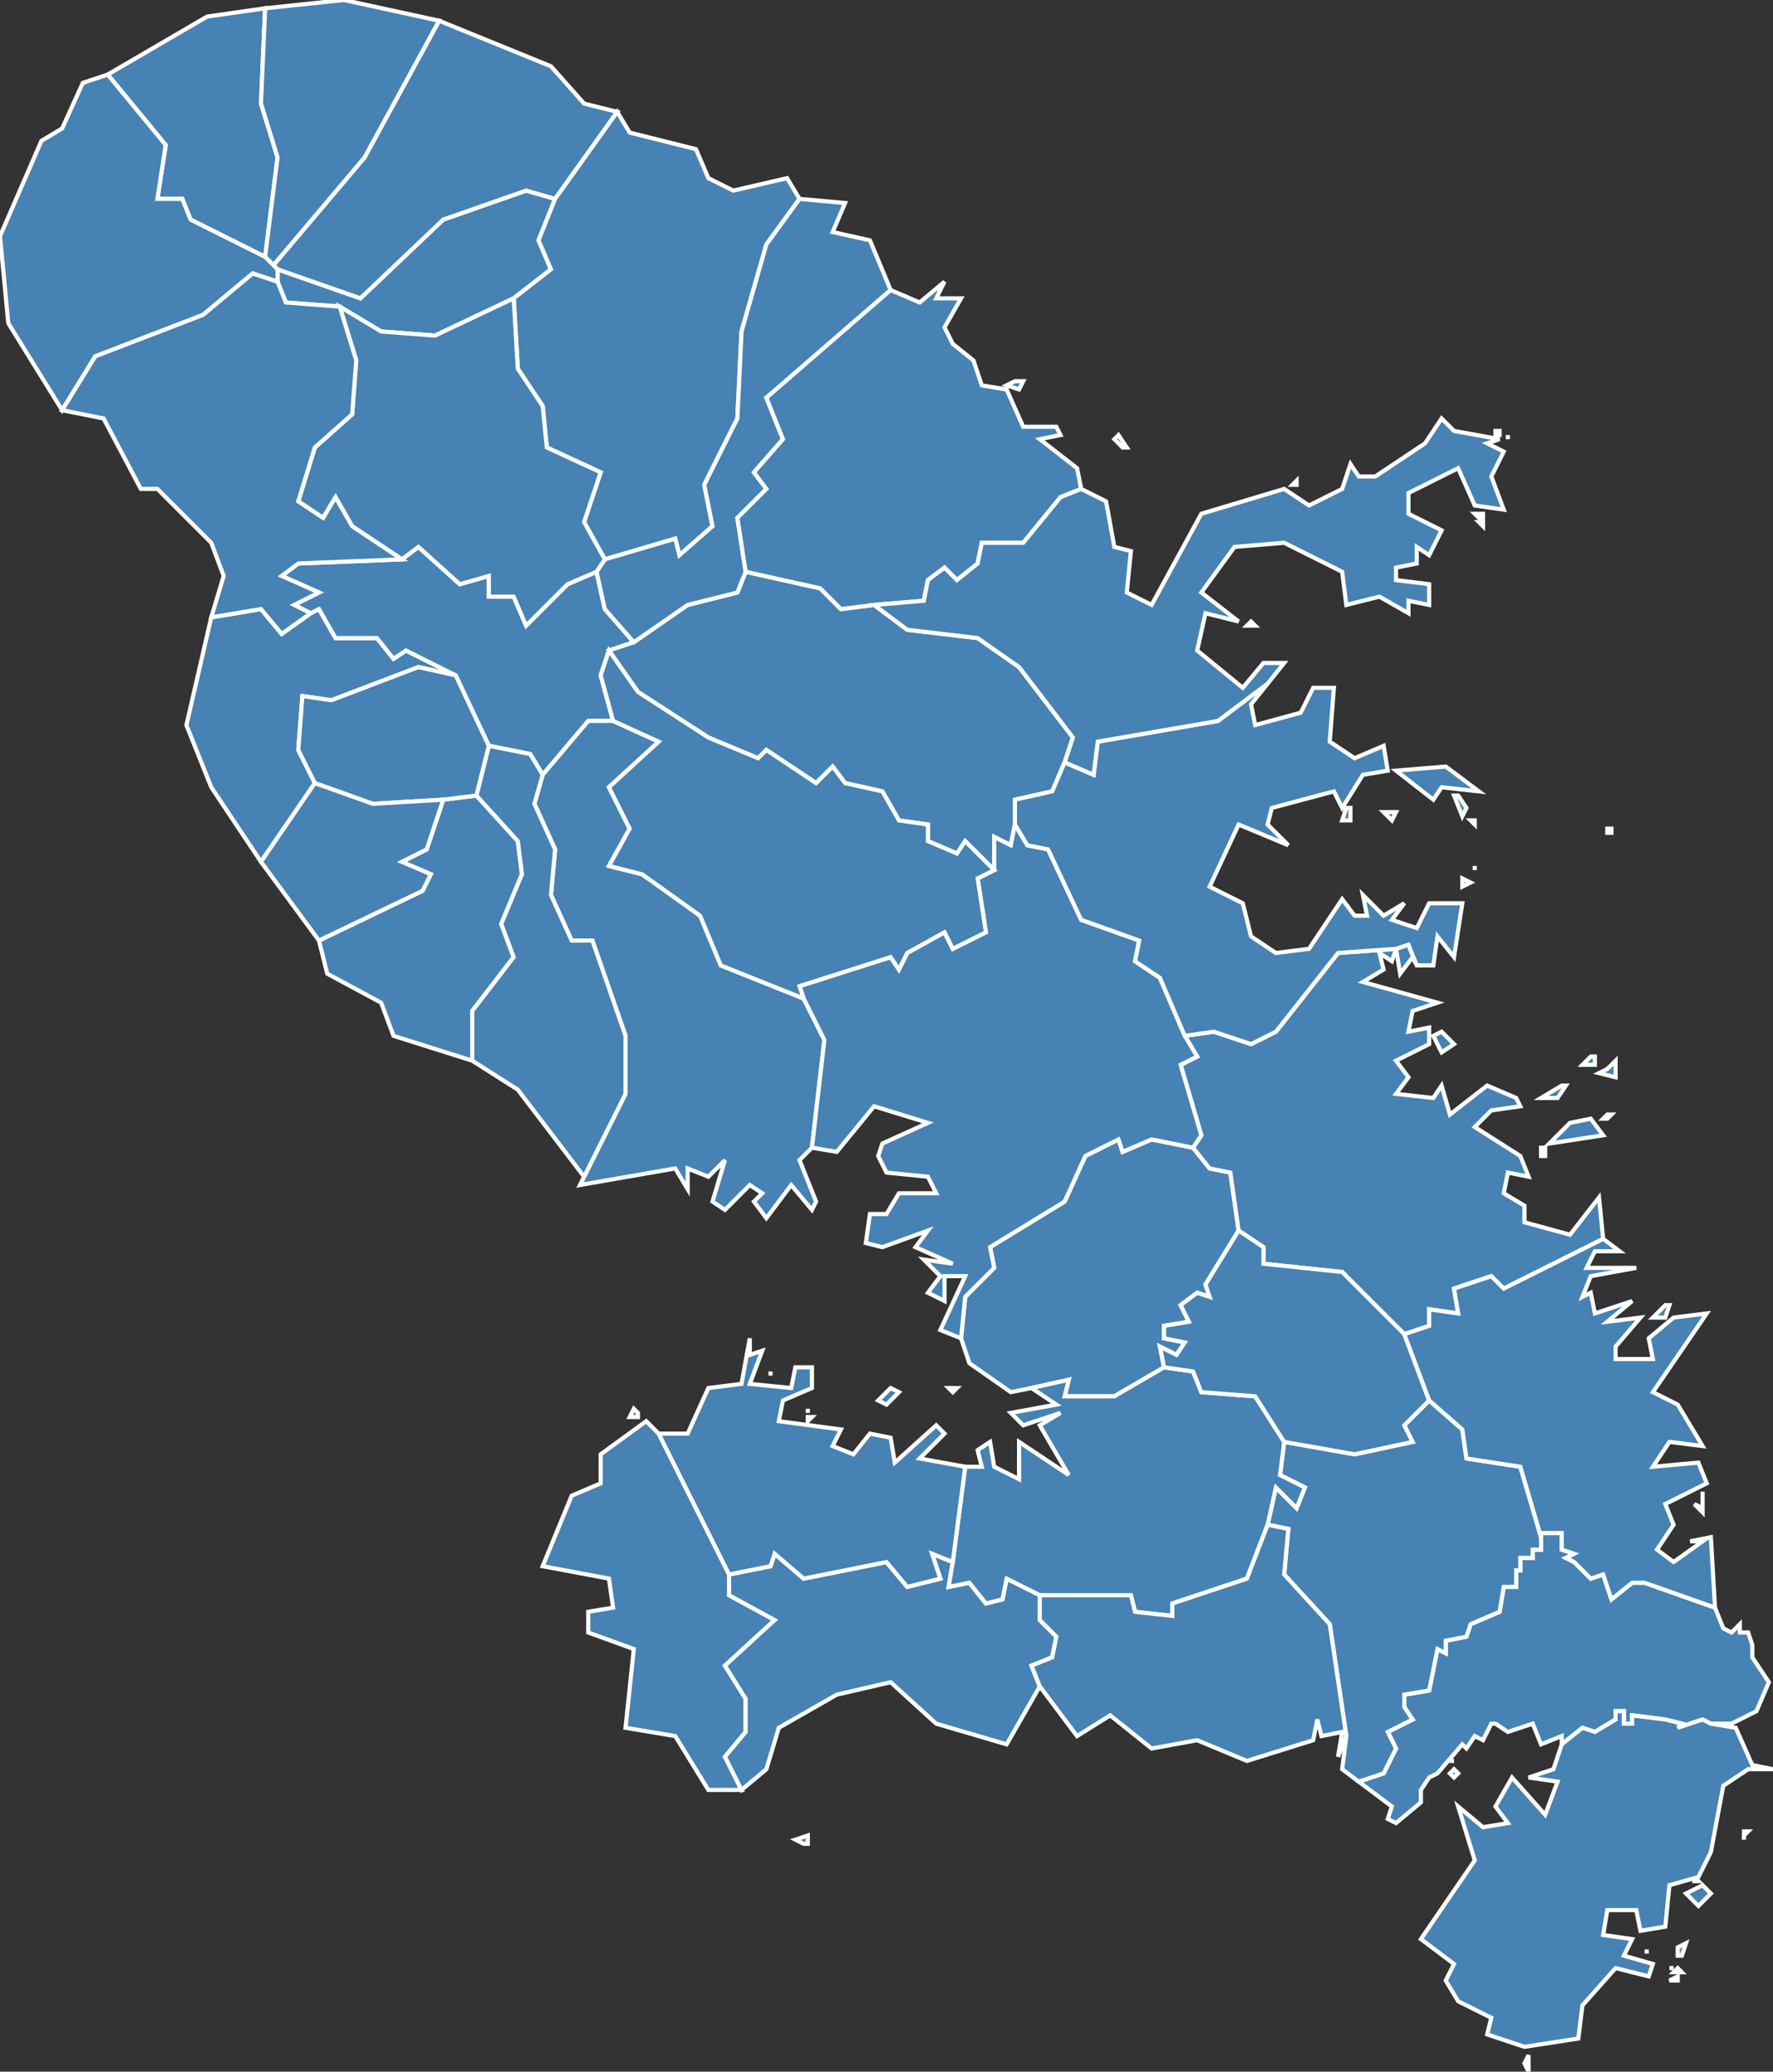 <?xml version="1.0" encoding="utf-8"?>
<svg version="1.1" id="svgmap" xmlns="http://www.w3.org/2000/svg" xmlns:xlink="http://www.w3.org/1999/xlink" x="0px" y="0px" width="100%" height="100%" viewBox="0 0 428 500">
<rect x="0" y="0" width="428" height="500" fill="#333333" stroke="none"/>
<polygon points="134,48 130,58 133,65 124,72 105,81 92,80 82,74 69,73 67,68 67,65 87,72 107,53 127,46 134,48" id="97201" class="canton" fill="steelblue" stroke-width="1" stroke="white" geotype="canton" geoname="Ajoupa-Bouillon" code_insee="97201" code_canton="972" nom_canton="" code_intercom="200041788" nom_intercom="CA du Pays Nord Martinique" code_arrondissement="9722" nom_arrondissement="Trinité" code_departement="972" nom_departement="Martinique" code_region_2015="2" nom_region_2015="Martinique"/><polygon points="179,432 171,432 163,419 151,417 153,398 142,394 142,389 148,388 147,381 131,378 138,361 145,358 145,351 156,343 159,346 176,380 176,385 187,391 175,402 180,410 180,418 175,424 179,432" id="97202" class="canton" fill="steelblue" stroke-width="1" stroke="white" geotype="canton" geoname="Anses-d'Arlet" code_insee="97202" code_canton="972" nom_canton="" code_intercom="249720053" nom_intercom="CA de lEspace Sud de la Martinique" code_arrondissement="9723" nom_arrondissement="Marin" code_departement="972" nom_departement="Martinique" code_region_2015="2" nom_region_2015="Martinique"/><polygon points="67,65 66,64 88,38 106,5 133,16 141,25 149,27 134,48 127,46 107,53 87,72 67,65" id="97203" class="canton" fill="steelblue" stroke-width="1" stroke="white" geotype="canton" geoname="Basse-Pointe" code_insee="97203" code_canton="972" nom_canton="" code_intercom="200041788" nom_intercom="CA du Pays Nord Martinique" code_arrondissement="9722" nom_arrondissement="Trinité" code_departement="972" nom_departement="Martinique" code_region_2015="2" nom_region_2015="Martinique"/><polygon points="76,189 63,208 51,190 45,175 51,149 63,147 68,153 75,148 77,147 81,154 91,154 95,159 98,157 110,163 101,161 80,169 73,168 72,181 76,189" id="97204" class="canton" fill="steelblue" stroke-width="1" stroke="white" geotype="canton" geoname="Carbet" code_insee="97204" code_canton="972" nom_canton="" code_intercom="200041788" nom_intercom="CA du Pays Nord Martinique" code_arrondissement="9724" nom_arrondissement="Saint-Pierre" code_departement="972" nom_departement="Martinique" code_region_2015="2" nom_region_2015="Martinique"/><polygon points="114,256 95,250 92,242 79,235 77,227 102,215 104,211 97,208 103,205 107,193 115,192 125,203 126,211 121,223 124,231 114,244 114,256" id="97205" class="canton" fill="steelblue" stroke-width="1" stroke="white" geotype="canton" geoname="Case-Pilote" code_insee="97205" code_canton="972" nom_canton="" code_intercom="200041788" nom_intercom="CA du Pays Nord Martinique" code_arrondissement="9724" nom_arrondissement="Saint-Pierre" code_departement="972" nom_departement="Martinique" code_region_2015="2" nom_region_2015="Martinique"/><polygon points="192,444 195,443 195,445 194,445 192,444" id="97206" class="canton" fill="steelblue" stroke-width="1" stroke="white" geotype="canton" geoname="Diamant" code_insee="97206" code_canton="972" nom_canton="" code_intercom="249720053" nom_intercom="CA de lEspace Sud de la Martinique" code_arrondissement="9723" nom_arrondissement="Marin" code_departement="972" nom_departement="Martinique" code_region_2015="2" nom_region_2015="Martinique"/><polygon points="230,377 229,383 234,382 238,387 242,386 243,381 251,385 251,391 255,395 254,400 249,402 251,407 243,421 226,416 215,406 202,409 188,417 185,427 179,432 175,424 180,418 180,410 175,402 187,391 176,385 176,380 186,378 187,375 194,381 214,377 219,383 227,381 225,375 230,377" id="97206" class="canton" fill="steelblue" stroke-width="1" stroke="white" geotype="canton" geoname="Diamant" code_insee="97206" code_canton="972" nom_canton="" code_intercom="249720053" nom_intercom="CA de lEspace Sud de la Martinique" code_arrondissement="9723" nom_arrondissement="Marin" code_departement="972" nom_departement="Martinique" code_region_2015="2" nom_region_2015="Martinique"/><polygon points="249,335 244,336 234,329 232,323 233,313 240,306 239,301 257,290 262,279 270,275 271,278 278,275 288,277 292,282 297,283 299,297 291,310 292,313 289,312 285,315 287,319 281,320 281,323 286,324 284,327 280,325 281,330 269,337 257,337 258,333 249,335" id="97207" class="canton" fill="steelblue" stroke-width="1" stroke="white" geotype="canton" geoname="Ducos" code_insee="97207" code_canton="972" nom_canton="" code_intercom="249720053" nom_intercom="CA de lEspace Sud de la Martinique" code_arrondissement="9723" nom_arrondissement="Marin" code_departement="972" nom_departement="Martinique" code_region_2015="2" nom_region_2015="Martinique"/><polygon points="153,155 147,157 145,163 148,174 142,174 131,187 128,182 118,180 110,163 98,157 95,159 91,154 81,154 77,147 75,148 71,146 77,143 68,139 72,136 97,135 101,132 111,141 118,139 118,144 124,144 127,151 137,141 144,138 146,147 153,155" id="97208" class="canton" fill="steelblue" stroke-width="1" stroke="white" geotype="canton" geoname="Fonds-Saint-Denis" code_insee="97208" code_canton="972" nom_canton="" code_intercom="200041788" nom_intercom="CA du Pays Nord Martinique" code_arrondissement="9724" nom_arrondissement="Saint-Pierre" code_departement="972" nom_departement="Martinique" code_region_2015="2" nom_region_2015="Martinique"/><polygon points="194,241 199,251 196,277 193,280 197,290 196,292 191,286 185,294 182,290 184,288 181,286 175,292 172,290 175,280 171,284 166,282 166,287 163,282 140,286 141,284 151,264 151,250 143,227 138,227 133,216 134,205 129,194 131,187 142,174 148,174 159,179 147,190 152,200 147,209 155,211 169,221 174,233 194,241" id="97209" class="canton" fill="steelblue" stroke-width="1" stroke="white" geotype="canton" geoname="Fort-de-France" code_insee="97209" code_canton="972" nom_canton="" code_intercom="249720061" nom_intercom="CA du Centre de la Martinique" code_arrondissement="9721" nom_arrondissement="Fort-de-France" code_departement="972" nom_departement="Martinique" code_region_2015="2" nom_region_2015="Martinique"/><polygon points="346,250 348,249 351,252 348,254 346,250" id="97210" class="canton" fill="steelblue" stroke-width="1" stroke="white" geotype="canton" geoname="François" code_insee="97210" code_canton="972" nom_canton="" code_intercom="249720053" nom_intercom="CA de lEspace Sud de la Martinique" code_arrondissement="9723" nom_arrondissement="Marin" code_departement="972" nom_departement="Martinique" code_region_2015="2" nom_region_2015="Martinique"/><polygon points="342,233 341,231 338,235 337,229 340,228 342,233" id="97210" class="canton" fill="steelblue" stroke-width="1" stroke="white" geotype="canton" geoname="François" code_insee="97210" code_canton="972" nom_canton="" code_intercom="249720053" nom_intercom="CA de lEspace Sud de la Martinique" code_arrondissement="9723" nom_arrondissement="Marin" code_departement="972" nom_departement="Martinique" code_region_2015="2" nom_region_2015="Martinique"/><polygon points="288,277 290,274 285,257 289,255 286,250 293,249 302,252 308,249 323,230 337,229 336,232 333,230 334,234 329,237 347,242 341,244 340,249 345,248 345,252 337,256 340,260 337,264 346,265 348,262 350,269 359,262 366,265 367,267 360,268 356,272 367,279 369,284 364,283 363,288 368,291 368,295 379,298 386,289 387,299 363,311 360,308 351,311 352,317 345,316 345,320 339,322 324,307 305,305 305,301 299,297 297,283 292,282 288,277" id="97210" class="canton" fill="steelblue" stroke-width="1" stroke="white" geotype="canton" geoname="François" code_insee="97210" code_canton="972" nom_canton="" code_intercom="249720053" nom_intercom="CA de lEspace Sud de la Martinique" code_arrondissement="9723" nom_arrondissement="Marin" code_departement="972" nom_departement="Martinique" code_region_2015="2" nom_region_2015="Martinique"/><polygon points="387,270 388,269 389,269 388,270 387,270" id="97210" class="canton" fill="steelblue" stroke-width="1" stroke="white" geotype="canton" geoname="François" code_insee="97210" code_canton="972" nom_canton="" code_intercom="249720053" nom_intercom="CA de lEspace Sud de la Martinique" code_arrondissement="9723" nom_arrondissement="Marin" code_departement="972" nom_departement="Martinique" code_region_2015="2" nom_region_2015="Martinique"/><polygon points="382,257 384,255 385,255 385,257 382,257" id="97210" class="canton" fill="steelblue" stroke-width="1" stroke="white" geotype="canton" geoname="François" code_insee="97210" code_canton="972" nom_canton="" code_intercom="249720053" nom_intercom="CA de lEspace Sud de la Martinique" code_arrondissement="9723" nom_arrondissement="Marin" code_departement="972" nom_departement="Martinique" code_region_2015="2" nom_region_2015="Martinique"/><polygon points="386,259 388,258 390,256 390,260 386,259" id="97210" class="canton" fill="steelblue" stroke-width="1" stroke="white" geotype="canton" geoname="François" code_insee="97210" code_canton="972" nom_canton="" code_intercom="249720053" nom_intercom="CA de lEspace Sud de la Martinique" code_arrondissement="9723" nom_arrondissement="Marin" code_departement="972" nom_departement="Martinique" code_region_2015="2" nom_region_2015="Martinique"/><polygon points="372,265 377,262 378,262 376,265 372,265" id="97210" class="canton" fill="steelblue" stroke-width="1" stroke="white" geotype="canton" geoname="François" code_insee="97210" code_canton="972" nom_canton="" code_intercom="249720053" nom_intercom="CA de lEspace Sud de la Martinique" code_arrondissement="9723" nom_arrondissement="Marin" code_departement="972" nom_departement="Martinique" code_region_2015="2" nom_region_2015="Martinique"/><polygon points="372,279 372,277 373,277 373,279 372,279" id="97210" class="canton" fill="steelblue" stroke-width="1" stroke="white" geotype="canton" geoname="François" code_insee="97210" code_canton="972" nom_canton="" code_intercom="249720053" nom_intercom="CA de lEspace Sud de la Martinique" code_arrondissement="9723" nom_arrondissement="Marin" code_departement="972" nom_departement="Martinique" code_region_2015="2" nom_region_2015="Martinique"/><polygon points="374,276 379,271 384,270 387,274 374,276" id="97210" class="canton" fill="steelblue" stroke-width="1" stroke="white" geotype="canton" geoname="François" code_insee="97210" code_canton="972" nom_canton="" code_intercom="249720053" nom_intercom="CA de lEspace Sud de la Martinique" code_arrondissement="9723" nom_arrondissement="Marin" code_departement="972" nom_departement="Martinique" code_region_2015="2" nom_region_2015="Martinique"/><polygon points="352,251 352,251 352,251 352,251 352,251" id="97210" class="canton" fill="steelblue" stroke-width="1" stroke="white" geotype="canton" geoname="François" code_insee="97210" code_canton="972" nom_canton="" code_intercom="249720053" nom_intercom="CA de lEspace Sud de la Martinique" code_arrondissement="9723" nom_arrondissement="Marin" code_departement="972" nom_departement="Martinique" code_region_2015="2" nom_region_2015="Martinique"/><polygon points="26,18 50,4 64,2 63,25 67,38 64,62 46,53 44,48 38,48 40,35 26,18" id="97211" class="canton" fill="steelblue" stroke-width="1" stroke="white" geotype="canton" geoname="Grand'Rivière" code_insee="97211" code_canton="972" nom_canton="" code_intercom="200041788" nom_intercom="CA du Pays Nord Martinique" code_arrondissement="9722" nom_arrondissement="Trinité" code_departement="972" nom_departement="Martinique" code_region_2015="2" nom_region_2015="Martinique"/><polygon points="147,157 153,155 166,146 178,143 180,138 198,142 203,147 211,146 219,152 236,154 246,161 259,178 257,184 254,191 245,193 245,199 244,204 240,202 240,210 233,203 231,206 224,203 224,199 217,198 213,191 204,189 201,185 197,189 185,181 183,183 171,178 154,167 147,157" id="97212" class="canton" fill="steelblue" stroke-width="1" stroke="white" geotype="canton" geoname="Gros-Morne" code_insee="97212" code_canton="972" nom_canton="" code_intercom="200041788" nom_intercom="CA du Pays Nord Martinique" code_arrondissement="9722" nom_arrondissement="Trinité" code_departement="972" nom_departement="Martinique" code_region_2015="2" nom_region_2015="Martinique"/><polygon points="196,277 199,251 194,241 193,238 215,231 217,234 219,230 228,225 230,229 238,225 236,212 240,210 240,202 244,204 245,199 248,204 253,205 261,222 275,227 274,232 280,236 286,250 289,255 285,257 290,274 288,277 278,275 271,278 270,275 262,279 257,290 239,301 240,306 233,313 232,323 227,321 233,308 228,308 228,314 224,312 227,308 223,304 230,305 221,301 224,297 213,301 209,300 210,293 214,293 217,288 226,288 224,284 214,283 212,279 213,276 224,271 211,267 202,278 196,277" id="97213" class="canton" fill="steelblue" stroke-width="1" stroke="white" geotype="canton" geoname="Lamentin" code_insee="97213" code_canton="972" nom_canton="" code_intercom="249720061" nom_intercom="CA du Centre de la Martinique" code_arrondissement="9721" nom_arrondissement="Fort-de-France" code_departement="972" nom_departement="Martinique" code_region_2015="2" nom_region_2015="Martinique"/><polygon points="124,72 133,65 130,58 134,48 149,27 152,32 168,36 171,43 177,46 190,43 193,48 185,59 179,80 178,101 170,117 172,127 164,134 163,130 146,135 141,126 145,114 132,108 131,98 125,89 124,72" id="97214" class="canton" fill="steelblue" stroke-width="1" stroke="white" geotype="canton" geoname="Lorrain" code_insee="97214" code_canton="972" nom_canton="" code_intercom="200041788" nom_intercom="CA du Pays Nord Martinique" code_arrondissement="9722" nom_arrondissement="Trinité" code_departement="972" nom_departement="Martinique" code_region_2015="2" nom_region_2015="Martinique"/><polygon points="66,64 64,62 67,38 63,25 64,2 83,0 106,5 88,38 66,64" id="97215" class="canton" fill="steelblue" stroke-width="1" stroke="white" geotype="canton" geoname="Macouba" code_insee="97215" code_canton="972" nom_canton="" code_intercom="200041788" nom_intercom="CA du Pays Nord Martinique" code_arrondissement="9722" nom_arrondissement="Trinité" code_departement="972" nom_departement="Martinique" code_region_2015="2" nom_region_2015="Martinique"/><polygon points="144,138 146,135 163,130 164,134 172,127 170,117 178,101 179,80 185,59 193,48 204,49 201,56 210,58 215,70 185,96 189,106 182,114 185,118 178,125 180,138 178,143 166,146 153,155 146,147 144,138" id="97216" class="canton" fill="steelblue" stroke-width="1" stroke="white" geotype="canton" geoname="Marigot" code_insee="97216" code_canton="972" nom_canton="" code_intercom="200041788" nom_intercom="CA du Pays Nord Martinique" code_arrondissement="9722" nom_arrondissement="Trinité" code_departement="972" nom_departement="Martinique" code_region_2015="2" nom_region_2015="Martinique"/><polygon points="377,421 377,419 372,421 370,416 364,418 361,416 360,416 358,420 356,419 354,422 353,421 347,428 345,429 343,432 343,435 337,440 335,439 336,436 328,430 334,428 337,422 335,418 341,415 339,412 339,409 345,408 347,398 349,399 349,396 354,395 355,392 362,389 363,383 366,383 366,379 367,379 367,376 370,376 370,374 372,374 372,371 372,370 377,370 377,374 380,375 378,376 380,377 384,381 387,380 389,386 394,382 397,382 414,388 416,393 418,394 420,392 420,394 422,394 423,397 423,400 427,406 424,413 418,416 413,416 411,415 405,417 406,416 402,415 394,414 394,416 392,416 392,413 390,413 390,415 385,418 382,417 377,421" id="97217" class="canton" fill="steelblue" stroke-width="1" stroke="white" geotype="canton" geoname="Marin" code_insee="97217" code_canton="972" nom_canton="" code_intercom="249720053" nom_intercom="CA de lEspace Sud de la Martinique" code_arrondissement="9723" nom_arrondissement="Marin" code_departement="972" nom_departement="Martinique" code_region_2015="2" nom_region_2015="Martinique"/><polygon points="350,425 350,425 351,425 350,425 350,425" id="97217" class="canton" fill="steelblue" stroke-width="1" stroke="white" geotype="canton" geoname="Marin" code_insee="97217" code_canton="972" nom_canton="" code_intercom="249720053" nom_intercom="CA de lEspace Sud de la Martinique" code_arrondissement="9723" nom_arrondissement="Marin" code_departement="972" nom_departement="Martinique" code_region_2015="2" nom_region_2015="Martinique"/><polygon points="350,428 351,427 352,428 351,429 350,428" id="97217" class="canton" fill="steelblue" stroke-width="1" stroke="white" geotype="canton" geoname="Marin" code_insee="97217" code_canton="972" nom_canton="" code_intercom="249720053" nom_intercom="CA de lEspace Sud de la Martinique" code_arrondissement="9723" nom_arrondissement="Marin" code_departement="972" nom_departement="Martinique" code_region_2015="2" nom_region_2015="Martinique"/><polygon points="146,135 144,138 137,141 127,151 124,144 118,144 118,139 111,141 101,132 97,135 85,127 81,120 78,125 72,121 76,108 85,100 86,87 82,74 92,80 105,81 124,72 125,89 131,98 132,108 145,114 141,126 146,135" id="97218" class="canton" fill="steelblue" stroke-width="1" stroke="white" geotype="canton" geoname="Morne-Rouge" code_insee="97218" code_canton="972" nom_canton="" code_intercom="200041788" nom_intercom="CA du Pays Nord Martinique" code_arrondissement="9724" nom_arrondissement="Saint-Pierre" code_departement="972" nom_departement="Martinique" code_region_2015="2" nom_region_2015="Martinique"/><polygon points="67,65 67,68 61,66 49,76 23,86 15,99 2,78 0,57 10,34 15,31 20,20 26,18 40,35 38,48 44,48 46,53 64,62 66,64 67,65" id="97219" class="canton" fill="steelblue" stroke-width="1" stroke="white" geotype="canton" geoname="Prêcheur" code_insee="97219" code_canton="972" nom_canton="" code_intercom="200041788" nom_intercom="CA du Pays Nord Martinique" code_arrondissement="9724" nom_arrondissement="Saint-Pierre" code_departement="972" nom_departement="Martinique" code_region_2015="2" nom_region_2015="Martinique"/><polygon points="372,371 372,374 370,374 370,376 367,376 367,379 366,379 366,383 363,383 362,389 355,392 354,395 349,396 349,399 347,398 345,408 339,409 339,412 341,415 335,418 337,422 334,428 328,430 324,427 325,419 321,392 310,380 311,369 306,368 308,359 313,364 315,359 309,356 310,348 327,351 341,348 339,344 345,338 353,345 354,352 367,354 372,371" id="97220" class="canton" fill="steelblue" stroke-width="1" stroke="white" geotype="canton" geoname="Rivière-Pilote" code_insee="97220" code_canton="972" nom_canton="" code_intercom="249720053" nom_intercom="CA de lEspace Sud de la Martinique" code_arrondissement="9723" nom_arrondissement="Marin" code_departement="972" nom_departement="Martinique" code_region_2015="2" nom_region_2015="Martinique"/><polygon points="251,385 243,381 242,386 238,387 234,382 229,383 230,377 233,354 237,354 236,350 239,348 240,354 246,357 246,348 258,356 251,344 256,341 247,344 244,341 255,339 249,335 258,333 257,337 269,337 281,330 288,331 290,336 303,337 310,348 309,356 315,359 313,364 308,359 306,368 301,381 283,387 283,390 274,389 273,385 251,385" id="97221" class="canton" fill="steelblue" stroke-width="1" stroke="white" geotype="canton" geoname="Rivière-Salée" code_insee="97221" code_canton="972" nom_canton="" code_intercom="249720053" nom_intercom="CA de lEspace Sud de la Martinique" code_arrondissement="9723" nom_arrondissement="Marin" code_departement="972" nom_departement="Martinique" code_region_2015="2" nom_region_2015="Martinique"/><polygon points="229,335 230,335 231,335 230,336 229,335" id="97221" class="canton" fill="steelblue" stroke-width="1" stroke="white" geotype="canton" geoname="Rivière-Salée" code_insee="97221" code_canton="972" nom_canton="" code_intercom="249720053" nom_intercom="CA de lEspace Sud de la Martinique" code_arrondissement="9723" nom_arrondissement="Marin" code_departement="972" nom_departement="Martinique" code_region_2015="2" nom_region_2015="Martinique"/><polygon points="337,199 337,199 337,199 337,199 337,199" id="97222" class="canton" fill="steelblue" stroke-width="1" stroke="white" geotype="canton" geoname="Robert" code_insee="97222" code_canton="972" nom_canton="" code_intercom="200041788" nom_intercom="CA du Pays Nord Martinique" code_arrondissement="9722" nom_arrondissement="Trinité" code_departement="972" nom_departement="Martinique" code_region_2015="2" nom_region_2015="Martinique"/><polygon points="353,212 353,212 355,213 353,214 353,212" id="97222" class="canton" fill="steelblue" stroke-width="1" stroke="white" geotype="canton" geoname="Robert" code_insee="97222" code_canton="972" nom_canton="" code_intercom="200041788" nom_intercom="CA du Pays Nord Martinique" code_arrondissement="9722" nom_arrondissement="Trinité" code_departement="972" nom_departement="Martinique" code_region_2015="2" nom_region_2015="Martinique"/><polygon points="355,198 356,198 356,198 356,199 355,198" id="97222" class="canton" fill="steelblue" stroke-width="1" stroke="white" geotype="canton" geoname="Robert" code_insee="97222" code_canton="972" nom_canton="" code_intercom="200041788" nom_intercom="CA du Pays Nord Martinique" code_arrondissement="9722" nom_arrondissement="Trinité" code_departement="972" nom_departement="Martinique" code_region_2015="2" nom_region_2015="Martinique"/><polygon points="351,192 352,192 354,195 353,197 351,192" id="97222" class="canton" fill="steelblue" stroke-width="1" stroke="white" geotype="canton" geoname="Robert" code_insee="97222" code_canton="972" nom_canton="" code_intercom="200041788" nom_intercom="CA du Pays Nord Martinique" code_arrondissement="9722" nom_arrondissement="Trinité" code_departement="972" nom_departement="Martinique" code_region_2015="2" nom_region_2015="Martinique"/><polygon points="337,186 349,185 357,191 348,190 346,193 337,186" id="97222" class="canton" fill="steelblue" stroke-width="1" stroke="white" geotype="canton" geoname="Robert" code_insee="97222" code_canton="972" nom_canton="" code_intercom="200041788" nom_intercom="CA du Pays Nord Martinique" code_arrondissement="9722" nom_arrondissement="Trinité" code_departement="972" nom_departement="Martinique" code_region_2015="2" nom_region_2015="Martinique"/><polygon points="356,209 356,209 356,210 356,209 356,209" id="97222" class="canton" fill="steelblue" stroke-width="1" stroke="white" geotype="canton" geoname="Robert" code_insee="97222" code_canton="972" nom_canton="" code_intercom="200041788" nom_intercom="CA du Pays Nord Martinique" code_arrondissement="9722" nom_arrondissement="Trinité" code_departement="972" nom_departement="Martinique" code_region_2015="2" nom_region_2015="Martinique"/><polygon points="388,200 389,200 389,201 388,201 388,200" id="97222" class="canton" fill="steelblue" stroke-width="1" stroke="white" geotype="canton" geoname="Robert" code_insee="97222" code_canton="972" nom_canton="" code_intercom="200041788" nom_intercom="CA du Pays Nord Martinique" code_arrondissement="9722" nom_arrondissement="Trinité" code_departement="972" nom_departement="Martinique" code_region_2015="2" nom_region_2015="Martinique"/><polygon points="245,199 245,193 254,191 257,184 264,187 265,179 294,174 306,165 302,170 303,175 314,172 317,166 322,166 321,179 327,183 334,180 335,186 329,187 324,195 322,191 307,195 306,199 311,204 299,199 292,214 300,218 302,226 308,230 316,229 324,217 327,221 330,221 329,216 334,221 339,218 336,222 342,224 345,218 353,218 351,231 347,226 346,233 342,233 340,228 337,229 337,229 323,230 308,249 302,252 293,249 286,250 280,236 274,232 275,227 261,222 253,205 248,204 245,199" id="97222" class="canton" fill="steelblue" stroke-width="1" stroke="white" geotype="canton" geoname="Robert" code_insee="97222" code_canton="972" nom_canton="" code_intercom="200041788" nom_intercom="CA du Pays Nord Martinique" code_arrondissement="9722" nom_arrondissement="Trinité" code_departement="972" nom_departement="Martinique" code_region_2015="2" nom_region_2015="Martinique"/><polygon points="324,198 325,195 326,195 326,198 324,198" id="97222" class="canton" fill="steelblue" stroke-width="1" stroke="white" geotype="canton" geoname="Robert" code_insee="97222" code_canton="972" nom_canton="" code_intercom="200041788" nom_intercom="CA du Pays Nord Martinique" code_arrondissement="9722" nom_arrondissement="Trinité" code_departement="972" nom_departement="Martinique" code_region_2015="2" nom_region_2015="Martinique"/><polygon points="334,196 334,196 337,196 336,198 334,196" id="97222" class="canton" fill="steelblue" stroke-width="1" stroke="white" geotype="canton" geoname="Robert" code_insee="97222" code_canton="972" nom_canton="" code_intercom="200041788" nom_intercom="CA du Pays Nord Martinique" code_arrondissement="9722" nom_arrondissement="Trinité" code_departement="972" nom_departement="Martinique" code_region_2015="2" nom_region_2015="Martinique"/><polygon points="281,330 280,325 284,327 286,324 281,323 281,320 287,319 285,315 289,312 292,313 291,310 299,297 305,301 305,305 324,307 339,322 345,338 339,344 341,348 327,351 310,348 303,337 290,336 288,331 281,330" id="97223" class="canton" fill="steelblue" stroke-width="1" stroke="white" geotype="canton" geoname="Saint-Esprit" code_insee="97223" code_canton="972" nom_canton="" code_intercom="249720053" nom_intercom="CA de lEspace Sud de la Martinique" code_arrondissement="9723" nom_arrondissement="Marin" code_departement="972" nom_departement="Martinique" code_region_2015="2" nom_region_2015="Martinique"/><polygon points="148,174 145,163 147,157 154,167 171,178 183,183 185,181 197,189 201,185 204,189 213,191 217,198 224,199 224,203 231,206 233,203 240,210 236,212 238,225 230,229 228,225 219,230 217,234 215,231 193,238 194,241 174,233 169,221 155,211 147,209 152,200 147,190 159,179 148,174" id="97224" class="canton" fill="steelblue" stroke-width="1" stroke="white" geotype="canton" geoname="Saint-Joseph" code_insee="97224" code_canton="972" nom_canton="" code_intercom="249720061" nom_intercom="CA du Centre de la Martinique" code_arrondissement="9721" nom_arrondissement="Fort-de-France" code_departement="972" nom_departement="Martinique" code_region_2015="2" nom_region_2015="Martinique"/><polygon points="75,148 68,153 63,147 51,149 54,139 51,131 38,118 34,118 25,101 15,99 23,86 49,76 61,66 67,68 69,73 82,74 86,87 85,100 76,108 72,121 78,125 81,120 85,127 97,135 72,136 68,139 77,143 71,146 75,148" id="97225" class="canton" fill="steelblue" stroke-width="1" stroke="white" geotype="canton" geoname="Saint-Pierre" code_insee="97225" code_canton="972" nom_canton="" code_intercom="200041788" nom_intercom="CA du Pays Nord Martinique" code_arrondissement="9724" nom_arrondissement="Saint-Pierre" code_departement="972" nom_departement="Martinique" code_region_2015="2" nom_region_2015="Martinique"/><polygon points="404,460 404,460 404,460 404,460 404,460" id="97226" class="canton" fill="steelblue" stroke-width="1" stroke="white" geotype="canton" geoname="Sainte-Anne" code_insee="97226" code_canton="972" nom_canton="" code_intercom="249720053" nom_intercom="CA de lEspace Sud de la Martinique" code_arrondissement="9723" nom_arrondissement="Marin" code_departement="972" nom_departement="Martinique" code_region_2015="2" nom_region_2015="Martinique"/><polygon points="397,471 398,471 398,471 398,471 397,471" id="97226" class="canton" fill="steelblue" stroke-width="1" stroke="white" geotype="canton" geoname="Sainte-Anne" code_insee="97226" code_canton="972" nom_canton="" code_intercom="249720053" nom_intercom="CA de lEspace Sud de la Martinique" code_arrondissement="9723" nom_arrondissement="Marin" code_departement="972" nom_departement="Martinique" code_region_2015="2" nom_region_2015="Martinique"/><polygon points="421,442 421,442 421,442 421,442 421,442" id="97226" class="canton" fill="steelblue" stroke-width="1" stroke="white" geotype="canton" geoname="Sainte-Anne" code_insee="97226" code_canton="972" nom_canton="" code_intercom="249720053" nom_intercom="CA de lEspace Sud de la Martinique" code_arrondissement="9723" nom_arrondissement="Marin" code_departement="972" nom_departement="Martinique" code_region_2015="2" nom_region_2015="Martinique"/><polygon points="407,457 411,455 413,457 410,460 407,457" id="97226" class="canton" fill="steelblue" stroke-width="1" stroke="white" geotype="canton" geoname="Sainte-Anne" code_insee="97226" code_canton="972" nom_canton="" code_intercom="249720053" nom_intercom="CA de lEspace Sud de la Martinique" code_arrondissement="9723" nom_arrondissement="Marin" code_departement="972" nom_departement="Martinique" code_region_2015="2" nom_region_2015="Martinique"/><polygon points="403,475 404,475 404,475 404,475 403,475" id="97226" class="canton" fill="steelblue" stroke-width="1" stroke="white" geotype="canton" geoname="Sainte-Anne" code_insee="97226" code_canton="972" nom_canton="" code_intercom="249720053" nom_intercom="CA de lEspace Sud de la Martinique" code_arrondissement="9723" nom_arrondissement="Marin" code_departement="972" nom_departement="Martinique" code_region_2015="2" nom_region_2015="Martinique"/><polygon points="409,454 409,453 410,454 409,454 409,454" id="97226" class="canton" fill="steelblue" stroke-width="1" stroke="white" geotype="canton" geoname="Sainte-Anne" code_insee="97226" code_canton="972" nom_canton="" code_intercom="249720053" nom_intercom="CA de lEspace Sud de la Martinique" code_arrondissement="9723" nom_arrondissement="Marin" code_departement="972" nom_departement="Martinique" code_region_2015="2" nom_region_2015="Martinique"/><polygon points="377,421 382,417 385,418 390,415 390,413 392,413 392,416 394,416 394,414 402,415 406,416 405,417 411,415 413,416 419,417 423,426 428,427 422,427 416,431 413,447 410,453 403,455 402,465 396,466 395,461 388,461 387,467 394,468 392,472 399,474 398,477 390,475 382,484 381,492 368,494 359,491 360,487 352,483 349,478 351,474 343,468 356,449 352,436 358,441 364,440 361,436 365,429 373,438 376,430 369,429 375,427 377,421" id="97226" class="canton" fill="steelblue" stroke-width="1" stroke="white" geotype="canton" geoname="Sainte-Anne" code_insee="97226" code_canton="972" nom_canton="" code_intercom="249720053" nom_intercom="CA de lEspace Sud de la Martinique" code_arrondissement="9723" nom_arrondissement="Marin" code_departement="972" nom_departement="Martinique" code_region_2015="2" nom_region_2015="Martinique"/><polygon points="403,478 405,477 405,477 405,478 403,478" id="97226" class="canton" fill="steelblue" stroke-width="1" stroke="white" geotype="canton" geoname="Sainte-Anne" code_insee="97226" code_canton="972" nom_canton="" code_intercom="249720053" nom_intercom="CA de lEspace Sud de la Martinique" code_arrondissement="9723" nom_arrondissement="Marin" code_departement="972" nom_departement="Martinique" code_region_2015="2" nom_region_2015="Martinique"/><polygon points="368,498 369,496 369,500 369,500 368,498" id="97226" class="canton" fill="steelblue" stroke-width="1" stroke="white" geotype="canton" geoname="Sainte-Anne" code_insee="97226" code_canton="972" nom_canton="" code_intercom="249720053" nom_intercom="CA de lEspace Sud de la Martinique" code_arrondissement="9723" nom_arrondissement="Marin" code_departement="972" nom_departement="Martinique" code_region_2015="2" nom_region_2015="Martinique"/><polygon points="404,476 405,475 406,476 405,476 404,476" id="97226" class="canton" fill="steelblue" stroke-width="1" stroke="white" geotype="canton" geoname="Sainte-Anne" code_insee="97226" code_canton="972" nom_canton="" code_intercom="249720053" nom_intercom="CA de lEspace Sud de la Martinique" code_arrondissement="9723" nom_arrondissement="Marin" code_departement="972" nom_departement="Martinique" code_region_2015="2" nom_region_2015="Martinique"/><polygon points="405,458 405,458 405,458 405,458 405,458" id="97226" class="canton" fill="steelblue" stroke-width="1" stroke="white" geotype="canton" geoname="Sainte-Anne" code_insee="97226" code_canton="972" nom_canton="" code_intercom="249720053" nom_intercom="CA de lEspace Sud de la Martinique" code_arrondissement="9723" nom_arrondissement="Marin" code_departement="972" nom_departement="Martinique" code_region_2015="2" nom_region_2015="Martinique"/><polygon points="421,442 422,442 421,443 421,442 421,442" id="97226" class="canton" fill="steelblue" stroke-width="1" stroke="white" geotype="canton" geoname="Sainte-Anne" code_insee="97226" code_canton="972" nom_canton="" code_intercom="249720053" nom_intercom="CA de lEspace Sud de la Martinique" code_arrondissement="9723" nom_arrondissement="Marin" code_departement="972" nom_departement="Martinique" code_region_2015="2" nom_region_2015="Martinique"/><polygon points="421,444 421,443 421,444 421,444 421,444" id="97226" class="canton" fill="steelblue" stroke-width="1" stroke="white" geotype="canton" geoname="Sainte-Anne" code_insee="97226" code_canton="972" nom_canton="" code_intercom="249720053" nom_intercom="CA de lEspace Sud de la Martinique" code_arrondissement="9723" nom_arrondissement="Marin" code_departement="972" nom_departement="Martinique" code_region_2015="2" nom_region_2015="Martinique"/><polygon points="375,496 375,496 375,496 375,496 375,496" id="97226" class="canton" fill="steelblue" stroke-width="1" stroke="white" geotype="canton" geoname="Sainte-Anne" code_insee="97226" code_canton="972" nom_canton="" code_intercom="249720053" nom_intercom="CA de lEspace Sud de la Martinique" code_arrondissement="9723" nom_arrondissement="Marin" code_departement="972" nom_departement="Martinique" code_region_2015="2" nom_region_2015="Martinique"/><polygon points="421,443 421,443 421,443 421,443 421,443" id="97226" class="canton" fill="steelblue" stroke-width="1" stroke="white" geotype="canton" geoname="Sainte-Anne" code_insee="97226" code_canton="972" nom_canton="" code_intercom="249720053" nom_intercom="CA de lEspace Sud de la Martinique" code_arrondissement="9723" nom_arrondissement="Marin" code_departement="972" nom_departement="Martinique" code_region_2015="2" nom_region_2015="Martinique"/><polygon points="405,472 405,470 407,469 406,472 405,472" id="97226" class="canton" fill="steelblue" stroke-width="1" stroke="white" geotype="canton" geoname="Sainte-Anne" code_insee="97226" code_canton="972" nom_canton="" code_intercom="249720053" nom_intercom="CA de lEspace Sud de la Martinique" code_arrondissement="9723" nom_arrondissement="Marin" code_departement="972" nom_departement="Martinique" code_region_2015="2" nom_region_2015="Martinique"/><polygon points="421,443 421,443 421,443 421,443 421,443" id="97226" class="canton" fill="steelblue" stroke-width="1" stroke="white" geotype="canton" geoname="Sainte-Anne" code_insee="97226" code_canton="972" nom_canton="" code_intercom="249720053" nom_intercom="CA de lEspace Sud de la Martinique" code_arrondissement="9723" nom_arrondissement="Marin" code_departement="972" nom_departement="Martinique" code_region_2015="2" nom_region_2015="Martinique"/><polygon points="251,407 249,402 254,400 255,395 251,391 251,385 273,385 274,389 283,390 283,387 301,381 306,368 311,369 310,380 321,392 325,419 323,424 324,418 319,419 318,415 317,420 301,425 289,420 278,422 268,414 260,419 251,407" id="97227" class="canton" fill="steelblue" stroke-width="1" stroke="white" geotype="canton" geoname="Sainte-Luce" code_insee="97227" code_canton="972" nom_canton="" code_intercom="249720053" nom_intercom="CA de lEspace Sud de la Martinique" code_arrondissement="9723" nom_arrondissement="Marin" code_departement="972" nom_departement="Martinique" code_region_2015="2" nom_region_2015="Martinique"/><polygon points="269,106 270,105 272,108 271,108 269,106" id="97228" class="canton" fill="steelblue" stroke-width="1" stroke="white" geotype="canton" geoname="Sainte-Marie" code_insee="97228" code_canton="972" nom_canton="" code_intercom="200041788" nom_intercom="CA du Pays Nord Martinique" code_arrondissement="9722" nom_arrondissement="Trinité" code_departement="972" nom_departement="Martinique" code_region_2015="2" nom_region_2015="Martinique"/><polygon points="243,93 245,92 247,92 246,94 243,93" id="97228" class="canton" fill="steelblue" stroke-width="1" stroke="white" geotype="canton" geoname="Sainte-Marie" code_insee="97228" code_canton="972" nom_canton="" code_intercom="200041788" nom_intercom="CA du Pays Nord Martinique" code_arrondissement="9722" nom_arrondissement="Trinité" code_departement="972" nom_departement="Martinique" code_region_2015="2" nom_region_2015="Martinique"/><polygon points="211,146 203,147 198,142 180,138 178,125 185,118 182,114 189,106 185,96 215,70 222,73 228,68 226,72 232,72 228,79 230,83 235,87 237,93 243,94 247,103 255,103 256,105 251,106 260,113 261,118 256,120 247,131 237,131 236,136 231,140 228,137 224,140 223,145 211,146" id="97228" class="canton" fill="steelblue" stroke-width="1" stroke="white" geotype="canton" geoname="Sainte-Marie" code_insee="97228" code_canton="972" nom_canton="" code_intercom="200041788" nom_intercom="CA du Pays Nord Martinique" code_arrondissement="9722" nom_arrondissement="Trinité" code_departement="972" nom_departement="Martinique" code_region_2015="2" nom_region_2015="Martinique"/><polygon points="118,180 128,182 131,187 129,194 134,205 133,216 138,227 143,227 151,250 151,264 141,284 125,263 114,256 114,244 124,231 121,223 126,211 125,203 115,192 118,180" id="97229" class="canton" fill="steelblue" stroke-width="1" stroke="white" geotype="canton" geoname="Schœlcher" code_insee="97229" code_canton="972" nom_canton="" code_intercom="249720061" nom_intercom="CA du Centre de la Martinique" code_arrondissement="9721" nom_arrondissement="Fort-de-France" code_departement="972" nom_departement="Martinique" code_region_2015="2" nom_region_2015="Martinique"/><polygon points="364,106 364,105 364,105 364,106 364,106" id="97230" class="canton" fill="steelblue" stroke-width="1" stroke="white" geotype="canton" geoname="Trinité" code_insee="97230" code_canton="972" nom_canton="" code_intercom="200041788" nom_intercom="CA du Pays Nord Martinique" code_arrondissement="9722" nom_arrondissement="Trinité" code_departement="972" nom_departement="Martinique" code_region_2015="2" nom_region_2015="Martinique"/><polygon points="361,105 361,104 362,104 362,105 361,105" id="97230" class="canton" fill="steelblue" stroke-width="1" stroke="white" geotype="canton" geoname="Trinité" code_insee="97230" code_canton="972" nom_canton="" code_intercom="200041788" nom_intercom="CA du Pays Nord Martinique" code_arrondissement="9722" nom_arrondissement="Trinité" code_departement="972" nom_departement="Martinique" code_region_2015="2" nom_region_2015="Martinique"/><polygon points="257,184 259,178 246,161 236,154 219,152 211,146 223,145 224,140 228,137 231,140 236,136 237,131 247,131 256,120 261,118 267,121 269,132 273,133 272,143 278,146 290,124 310,118 316,122 324,118 326,112 328,115 332,115 344,107 348,101 351,104 362,106 359,107 363,109 360,115 363,123 356,122 352,113 340,119 340,124 348,128 345,134 342,132 342,136 337,137 337,140 345,141 345,146 340,145 340,148 333,144 325,146 324,138 310,131 298,132 290,143 299,150 291,148 289,157 300,166 305,160 310,160 306,165 294,174 265,179 264,187 257,184" id="97230" class="canton" fill="steelblue" stroke-width="1" stroke="white" geotype="canton" geoname="Trinité" code_insee="97230" code_canton="972" nom_canton="" code_intercom="200041788" nom_intercom="CA du Pays Nord Martinique" code_arrondissement="9722" nom_arrondissement="Trinité" code_departement="972" nom_departement="Martinique" code_region_2015="2" nom_region_2015="Martinique"/><polygon points="301,151 302,150 303,151 302,151 301,151" id="97230" class="canton" fill="steelblue" stroke-width="1" stroke="white" geotype="canton" geoname="Trinité" code_insee="97230" code_canton="972" nom_canton="" code_intercom="200041788" nom_intercom="CA du Pays Nord Martinique" code_arrondissement="9722" nom_arrondissement="Trinité" code_departement="972" nom_departement="Martinique" code_region_2015="2" nom_region_2015="Martinique"/><polygon points="312,117 313,116 313,116 313,117 312,117" id="97230" class="canton" fill="steelblue" stroke-width="1" stroke="white" geotype="canton" geoname="Trinité" code_insee="97230" code_canton="972" nom_canton="" code_intercom="200041788" nom_intercom="CA du Pays Nord Martinique" code_arrondissement="9722" nom_arrondissement="Trinité" code_departement="972" nom_departement="Martinique" code_region_2015="2" nom_region_2015="Martinique"/><polygon points="356,124 358,124 358,125 357,125 356,124" id="97230" class="canton" fill="steelblue" stroke-width="1" stroke="white" geotype="canton" geoname="Trinité" code_insee="97230" code_canton="972" nom_canton="" code_intercom="200041788" nom_intercom="CA du Pays Nord Martinique" code_arrondissement="9722" nom_arrondissement="Trinité" code_departement="972" nom_departement="Martinique" code_region_2015="2" nom_region_2015="Martinique"/><polygon points="357,126 358,126 358,127 357,126 357,126" id="97230" class="canton" fill="steelblue" stroke-width="1" stroke="white" geotype="canton" geoname="Trinité" code_insee="97230" code_canton="972" nom_canton="" code_intercom="200041788" nom_intercom="CA du Pays Nord Martinique" code_arrondissement="9722" nom_arrondissement="Trinité" code_departement="972" nom_departement="Martinique" code_region_2015="2" nom_region_2015="Martinique"/><polygon points="198,341 198,341 198,341 198,341 198,341" id="97231" class="canton" fill="steelblue" stroke-width="1" stroke="white" geotype="canton" geoname="Trois-Îlets" code_insee="97231" code_canton="972" nom_canton="" code_intercom="249720053" nom_intercom="CA de lEspace Sud de la Martinique" code_arrondissement="9723" nom_arrondissement="Marin" code_departement="972" nom_departement="Martinique" code_region_2015="2" nom_region_2015="Martinique"/><polygon points="186,332 186,331 186,331 186,332 186,332" id="97231" class="canton" fill="steelblue" stroke-width="1" stroke="white" geotype="canton" geoname="Trois-Îlets" code_insee="97231" code_canton="972" nom_canton="" code_intercom="249720053" nom_intercom="CA de lEspace Sud de la Martinique" code_arrondissement="9723" nom_arrondissement="Marin" code_departement="972" nom_departement="Martinique" code_region_2015="2" nom_region_2015="Martinique"/><polygon points="195,341 195,341 195,340 195,341 195,341" id="97231" class="canton" fill="steelblue" stroke-width="1" stroke="white" geotype="canton" geoname="Trois-Îlets" code_insee="97231" code_canton="972" nom_canton="" code_intercom="249720053" nom_intercom="CA de lEspace Sud de la Martinique" code_arrondissement="9723" nom_arrondissement="Marin" code_departement="972" nom_departement="Martinique" code_region_2015="2" nom_region_2015="Martinique"/><polygon points="195,342 195,342 196,342 195,343 195,342" id="97231" class="canton" fill="steelblue" stroke-width="1" stroke="white" geotype="canton" geoname="Trois-Îlets" code_insee="97231" code_canton="972" nom_canton="" code_intercom="249720053" nom_intercom="CA de lEspace Sud de la Martinique" code_arrondissement="9723" nom_arrondissement="Marin" code_departement="972" nom_departement="Martinique" code_region_2015="2" nom_region_2015="Martinique"/><polygon points="230,377 225,375 227,381 219,383 214,377 194,381 187,375 186,378 176,380 159,346 166,346 171,335 179,334 181,323 181,327 184,326 181,334 191,335 192,330 196,330 196,335 189,338 188,343 203,345 201,349 206,351 210,346 215,347 216,353 226,344 228,346 222,352 233,354 230,377" id="97231" class="canton" fill="steelblue" stroke-width="1" stroke="white" geotype="canton" geoname="Trois-Îlets" code_insee="97231" code_canton="972" nom_canton="" code_intercom="249720053" nom_intercom="CA de lEspace Sud de la Martinique" code_arrondissement="9723" nom_arrondissement="Marin" code_departement="972" nom_departement="Martinique" code_region_2015="2" nom_region_2015="Martinique"/><polygon points="152,342 153,340 154,341 154,342 152,342" id="97231" class="canton" fill="steelblue" stroke-width="1" stroke="white" geotype="canton" geoname="Trois-Îlets" code_insee="97231" code_canton="972" nom_canton="" code_intercom="249720053" nom_intercom="CA de lEspace Sud de la Martinique" code_arrondissement="9723" nom_arrondissement="Marin" code_departement="972" nom_departement="Martinique" code_region_2015="2" nom_region_2015="Martinique"/><polygon points="212,338 215,335 217,336 214,339 212,338" id="97231" class="canton" fill="steelblue" stroke-width="1" stroke="white" geotype="canton" geoname="Trois-Îlets" code_insee="97231" code_canton="972" nom_canton="" code_intercom="249720053" nom_intercom="CA de lEspace Sud de la Martinique" code_arrondissement="9723" nom_arrondissement="Marin" code_departement="972" nom_departement="Martinique" code_region_2015="2" nom_region_2015="Martinique"/><polygon points="414,388 397,382 394,382 389,386 387,380 384,381 380,377 378,376 380,375 377,374 377,370 372,370 372,371 367,354 354,352 353,345 345,338 339,322 345,320 345,316 352,317 351,311 360,308 363,311 387,299 391,302 385,302 383,306 395,306 384,308 382,313 384,312 385,317 394,314 388,319 396,318 390,325 390,328 399,328 398,323 404,318 412,317 399,336 405,339 411,349 403,348 399,354 410,353 412,358 402,363 404,368 400,374 404,377 411,372 408,372 413,371 414,388" id="97232" class="canton" fill="steelblue" stroke-width="1" stroke="white" geotype="canton" geoname="Vauclin" code_insee="97232" code_canton="972" nom_canton="" code_intercom="249720053" nom_intercom="CA de lEspace Sud de la Martinique" code_arrondissement="9723" nom_arrondissement="Marin" code_departement="972" nom_departement="Martinique" code_region_2015="2" nom_region_2015="Martinique"/><polygon points="409,363 411,364 411,360 411,365 409,363" id="97232" class="canton" fill="steelblue" stroke-width="1" stroke="white" geotype="canton" geoname="Vauclin" code_insee="97232" code_canton="972" nom_canton="" code_intercom="249720053" nom_intercom="CA de lEspace Sud de la Martinique" code_arrondissement="9723" nom_arrondissement="Marin" code_departement="972" nom_departement="Martinique" code_region_2015="2" nom_region_2015="Martinique"/><polygon points="399,318 402,315 403,315 402,318 399,318" id="97232" class="canton" fill="steelblue" stroke-width="1" stroke="white" geotype="canton" geoname="Vauclin" code_insee="97232" code_canton="972" nom_canton="" code_intercom="249720053" nom_intercom="CA de lEspace Sud de la Martinique" code_arrondissement="9723" nom_arrondissement="Marin" code_departement="972" nom_departement="Martinique" code_region_2015="2" nom_region_2015="Martinique"/><polygon points="110,163 118,180 115,192 107,193 90,194 76,189 72,181 73,168 80,169 101,161 110,163" id="97233" class="canton" fill="steelblue" stroke-width="1" stroke="white" geotype="canton" geoname="Morne-Vert" code_insee="97233" code_canton="972" nom_canton="" code_intercom="200041788" nom_intercom="CA du Pays Nord Martinique" code_arrondissement="9724" nom_arrondissement="Saint-Pierre" code_departement="972" nom_departement="Martinique" code_region_2015="2" nom_region_2015="Martinique"/><polygon points="63,208 76,189 90,194 107,193 103,205 97,208 104,211 102,215 77,227 63,208" id="97234" class="canton" fill="steelblue" stroke-width="1" stroke="white" geotype="canton" geoname="Bellefontaine" code_insee="97234" code_canton="972" nom_canton="" code_intercom="200041788" nom_intercom="CA du Pays Nord Martinique" code_arrondissement="9724" nom_arrondissement="Saint-Pierre" code_departement="972" nom_departement="Martinique" code_region_2015="2" nom_region_2015="Martinique"/></svg>